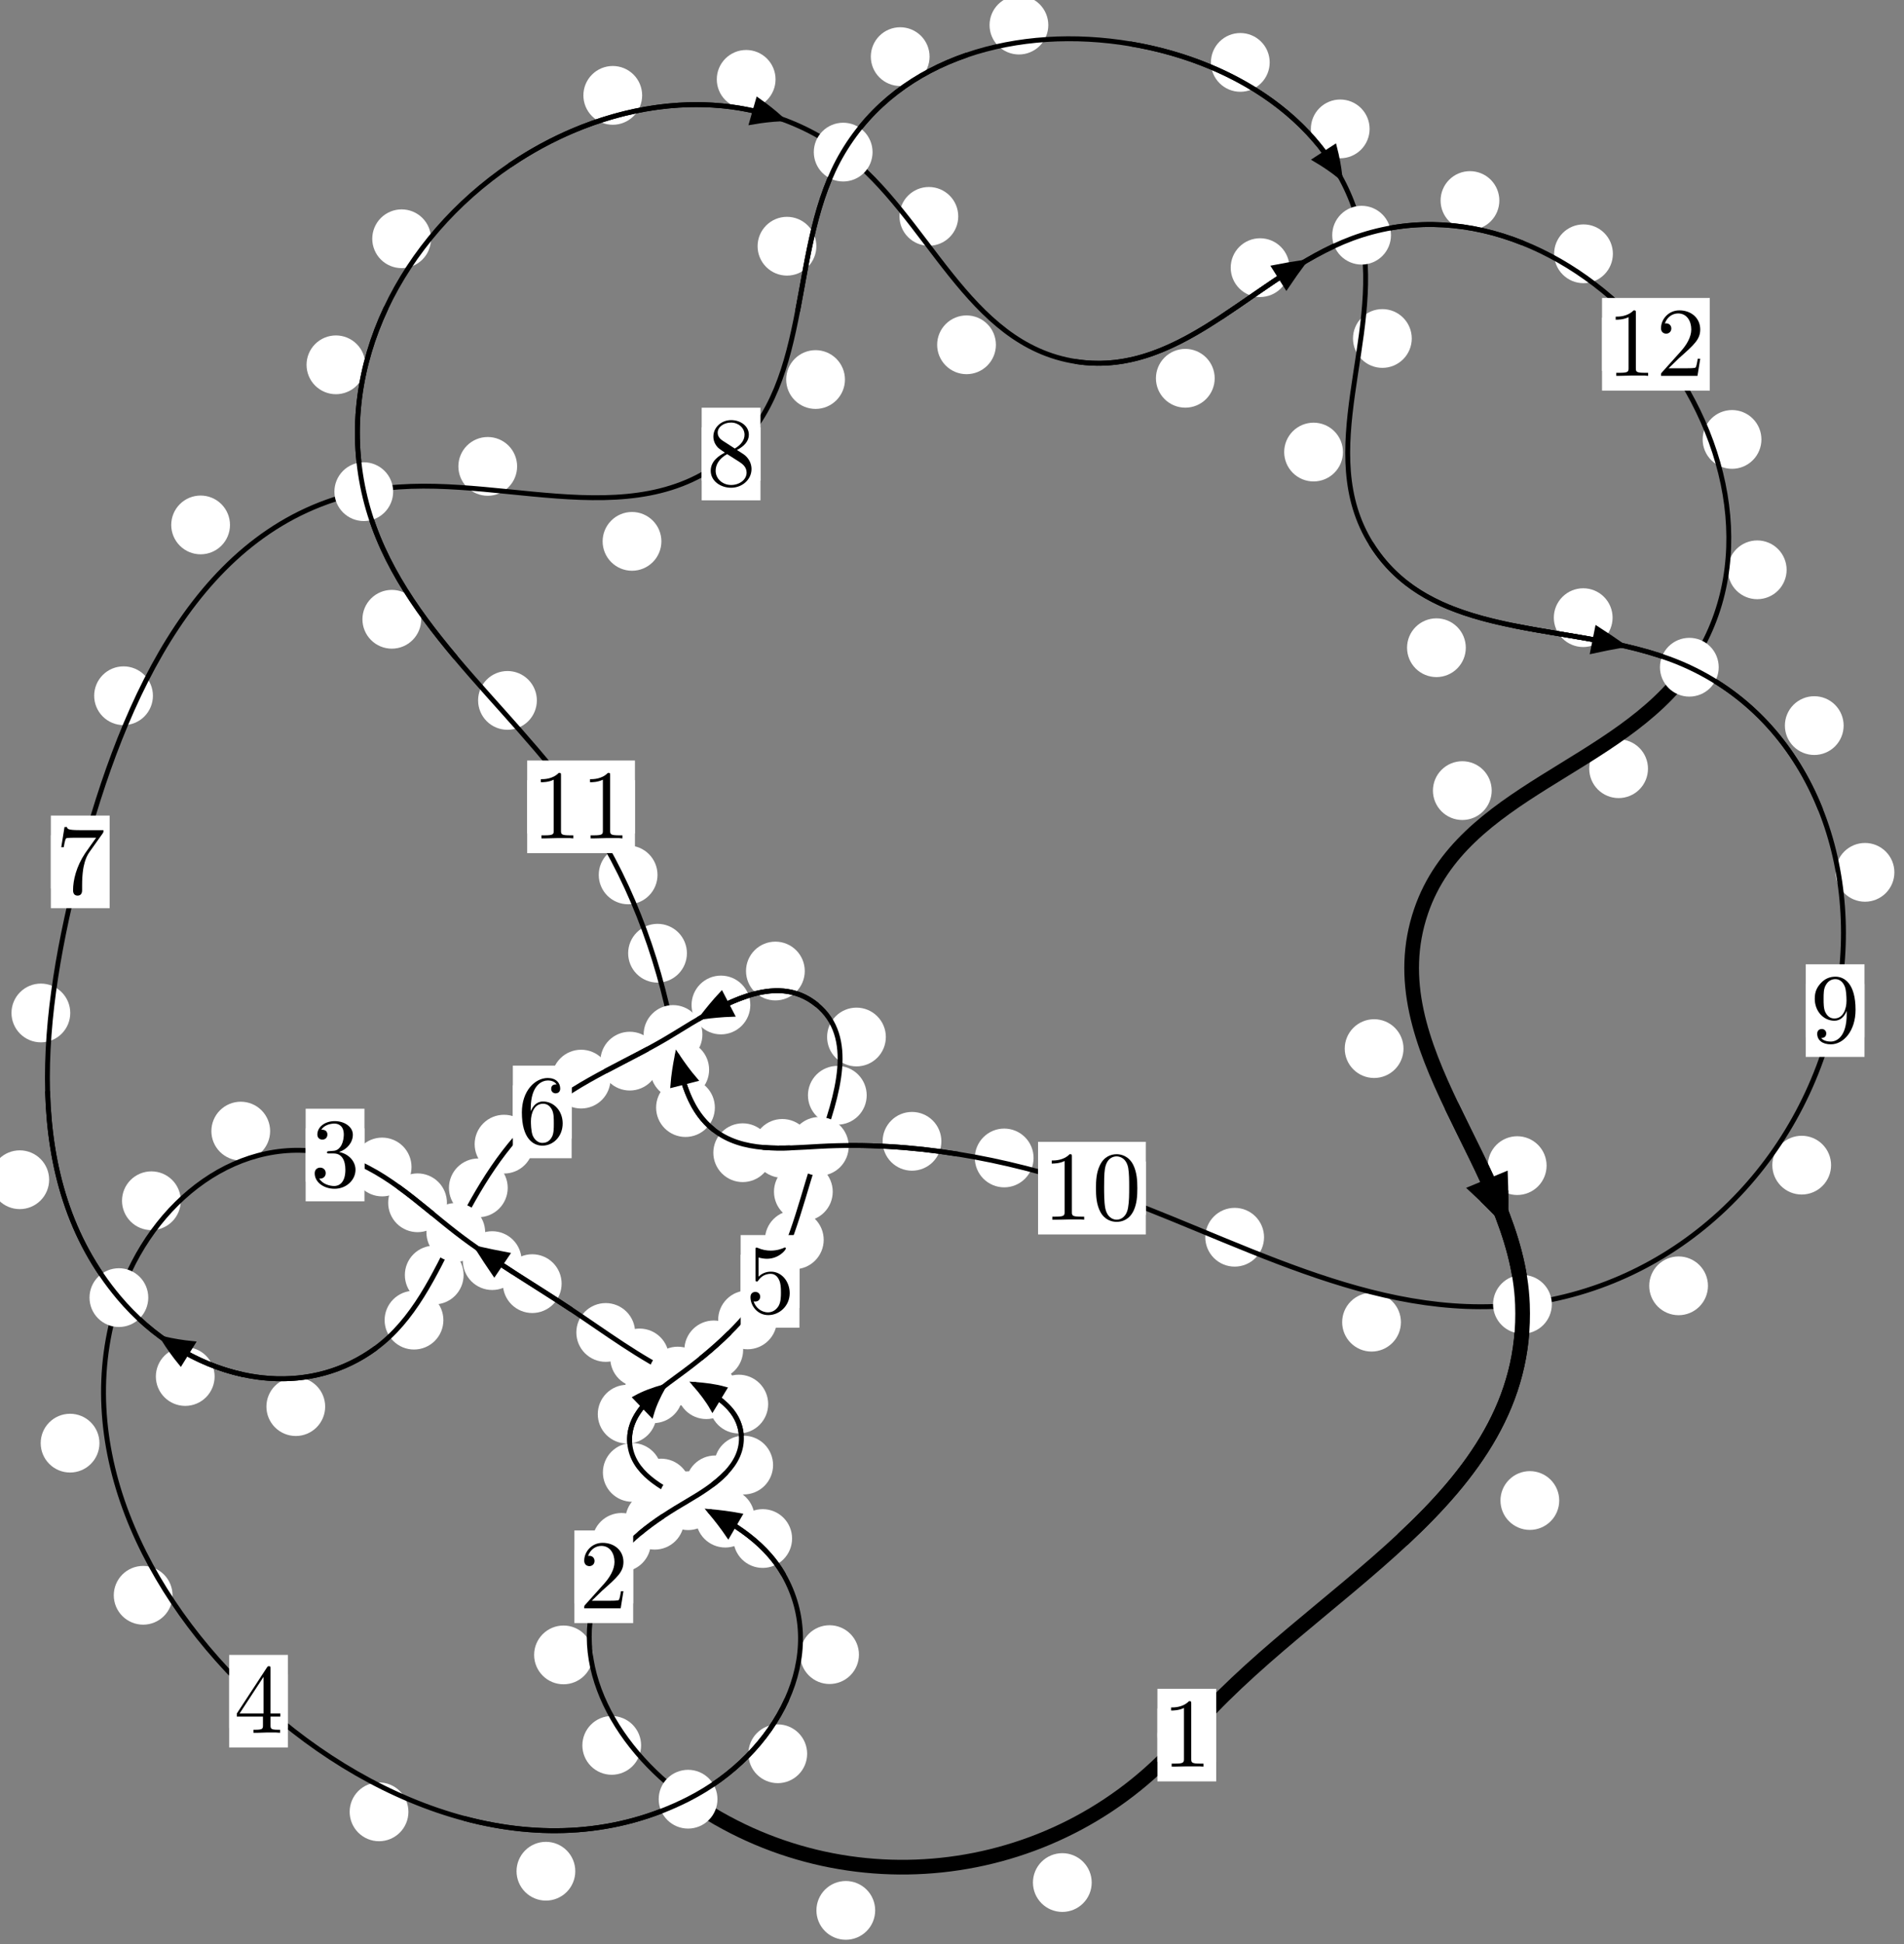 <?xml version="1.0"?>
<!-- Created by MetaPost 1.999 on 2021.07.05:2357 -->
<svg version="1.1" xmlns="http://www.w3.org/2000/svg" xmlns:xlink="http://www.w3.org/1999/xlink" width="193.699" height="197.733" viewBox="0 0 193.699 197.733">
<rect x="0" y="0" width="193.699" height="197.733" fill="#808080" stroke="none"/>
<!-- Original BoundingBox: -70.978683 -14.297073 122.720703 183.436172 -->
  <defs>
    <g transform="scale(0.01,0.01)" id="GLYPHcmr10_48">
      <path style="fill-rule: evenodd;" d="M460 -320C460 -400,455 -480,420 -554C374 -650,292 -666,250 -666C190 -666,117 -640,76 -547C44 -478,39 -400,39 -320C39 -245,43 -155,84 -79C127 2,200 22,249 22C303 22,379 1,423 -94C455 -163,460 -241,460 -320M249 -0C210 -0,151 -25,133 -121C122 -181,122 -273,122 -332C122 -396,122 -462,130 -516C149 -635,224 -644,249 -644C282 -644,348 -626,367 -527C377 -471,377 -395,377 -332C377 -257,377 -189,366 -125C351 -30,294 -0,249 -0"></path>
    </g>
    <g transform="scale(0.01,0.01)" id="GLYPHcmr10_49">
      <path style="fill-rule: evenodd;" d="M294 -640C294 -664,294 -666,271 -666C209 -602,121 -602,89 -602L89 -571C109 -571,168 -571,220 -597L220 -79C220 -43,217 -31,127 -31L95 -31L95 -0L257 -0L130 -3L217 -3L257 -3L297 -3L384 -3L419 -0L419 -31L387 -31C297 -31,294 -42,294 -79"></path>
    </g>
    <g transform="scale(0.01,0.01)" id="GLYPHcmr10_50">
      <path style="fill-rule: evenodd;" d="M127 -77L233 -180C389 -318,449 -372,449 -472C449 -586,359 -666,237 -666C124 -666,50 -574,50 -485C50 -429,100 -429,103 -429C120 -429,155 -441,155 -482C155 -508,137 -534,102 -534C94 -534,92 -534,89 -533C112 -598,166 -635,224 -635C315 -635,358 -554,358 -472C358 -392,308 -313,253 -251L61 -37C50 -26,50 -24,50 -0L421 -0L449 -174L424 -174C419 -144,412 -100,402 -85C395 -77,329 -77,307 -77"></path>
    </g>
    <g transform="scale(0.01,0.01)" id="GLYPHcmr10_51">
      <path style="fill-rule: evenodd;" d="M290 -352C372 -379,430 -449,430 -528C430 -610,342 -666,246 -666C145 -666,69 -606,69 -530C69 -497,91 -478,120 -478C151 -478,171 -500,171 -529C171 -579,124 -579,109 -579C140 -628,206 -641,242 -641C283 -641,338 -619,338 -529C338 -517,336 -459,310 -415C280 -367,246 -364,221 -363C213 -362,189 -360,182 -360C174 -359,167 -358,167 -348C167 -337,174 -337,191 -337L235 -337C317 -337,354 -269,354 -171C354 -35,285 -6,241 -6C198 -6,123 -23,88 -82C123 -77,154 -99,154 -137C154 -173,127 -193,98 -193C74 -193,42 -179,42 -135C42 -44,135 22,244 22C366 22,457 -69,457 -171C457 -253,394 -331,290 -352"></path>
    </g>
    <g transform="scale(0.01,0.01)" id="GLYPHcmr10_52">
      <path style="fill-rule: evenodd;" d="M294 -165L294 -78C294 -42,292 -31,218 -31L197 -31L197 -0L332 -0L238 -3L290 -3L332 -3L374 -3L427 -3L468 -0L468 -31L447 -31C373 -31,371 -42,371 -78L371 -165L471 -165L471 -196L371 -196L371 -651C371 -671,371 -677,355 -677C346 -677,343 -677,335 -665L28 -196L28 -165M300 -196L56 -196L300 -569"></path>
    </g>
    <g transform="scale(0.01,0.01)" id="GLYPHcmr10_53">
      <path style="fill-rule: evenodd;" d="M449 -201C449 -320,367 -420,259 -420C211 -420,168 -404,132 -369L132 -564C152 -558,185 -551,217 -551C340 -551,410 -642,410 -655C410 -661,407 -666,400 -666C399 -666,397 -666,392 -663C372 -654,323 -634,256 -634C216 -634,170 -641,123 -662C115 -665,113 -665,111 -665C101 -665,101 -657,101 -641L101 -345C101 -327,101 -319,115 -319C122 -319,124 -322,128 -328C139 -344,176 -398,257 -398C309 -398,334 -352,342 -334C358 -297,360 -258,360 -208C360 -173,360 -113,336 -71C312 -32,275 -6,229 -6C156 -6,99 -59,82 -118C85 -117,88 -116,99 -116C132 -116,149 -141,149 -165C149 -189,132 -214,99 -214C85 -214,50 -207,50 -161C50 -75,119 22,231 22C347 22,449 -74,449 -201"></path>
    </g>
    <g transform="scale(0.01,0.01)" id="GLYPHcmr10_54">
      <path style="fill-rule: evenodd;" d="M132 -328L132 -352C132 -605,256 -641,307 -641C331 -641,373 -635,395 -601C380 -601,340 -601,340 -556C340 -525,364 -510,386 -510C402 -510,432 -519,432 -558C432 -618,388 -666,305 -666C177 -666,42 -537,42 -316C42 -49,158 22,251 22C362 22,457 -72,457 -204C457 -331,368 -427,257 -427C189 -427,152 -376,132 -328M251 -6C188 -6,158 -66,152 -81C134 -128,134 -208,134 -226C134 -304,166 -404,256 -404C272 -404,318 -404,349 -342C367 -305,367 -254,367 -205C367 -157,367 -107,350 -71C320 -11,274 -6,251 -6"></path>
    </g>
    <g transform="scale(0.01,0.01)" id="GLYPHcmr10_55">
      <path style="fill-rule: evenodd;" d="M476 -609C485 -621,485 -623,485 -644L242 -644C120 -644,118 -657,114 -676L89 -676L56 -470L81 -470C84 -486,93 -549,106 -561C113 -567,191 -567,204 -567L411 -567C400 -551,321 -442,299 -409C209 -274,176 -135,176 -33C176 -23,176 22,222 22C268 22,268 -23,268 -33L268 -84C268 -139,271 -194,279 -248C283 -271,297 -357,341 -419"></path>
    </g>
    <g transform="scale(0.01,0.01)" id="GLYPHcmr10_56">
      <path style="fill-rule: evenodd;" d="M163 -457C117 -487,113 -521,113 -538C113 -599,178 -641,249 -641C322 -641,386 -589,386 -517C386 -460,347 -412,287 -377M309 -362C381 -399,430 -451,430 -517C430 -609,341 -666,250 -666C150 -666,69 -592,69 -499C69 -481,71 -436,113 -389C124 -377,161 -352,186 -335C128 -306,42 -250,42 -151C42 -45,144 22,249 22C362 22,457 -61,457 -168C457 -204,446 -249,408 -291C389 -312,373 -322,309 -362M209 -320L332 -242C360 -223,407 -193,407 -132C407 -58,332 -6,250 -6C164 -6,92 -68,92 -151C92 -209,124 -273,209 -320"></path>
    </g>
    <g transform="scale(0.01,0.01)" id="GLYPHcmr10_57">
      <path style="fill-rule: evenodd;" d="M367 -318L367 -286C367 -52,263 -6,205 -6C188 -6,134 -8,107 -42C151 -42,159 -71,159 -88C159 -119,135 -134,113 -134C97 -134,67 -125,67 -86C67 -19,121 22,206 22C335 22,457 -114,457 -329C457 -598,342 -666,253 -666C198 -666,149 -648,106 -603C65 -558,42 -516,42 -441C42 -316,130 -218,242 -218C303 -218,344 -260,367 -318M243 -241C227 -241,181 -241,150 -304C132 -341,132 -391,132 -440C132 -494,132 -541,153 -578C180 -628,218 -641,253 -641C299 -641,332 -607,349 -562C361 -530,365 -467,365 -421C365 -338,331 -241,243 -241"></path>
    </g>
  </defs>
  <path d="M111.062 191.477C111.062 190.685,110.747 189.925,110.186 189.364C109.626 188.804,108.866 188.489,108.073 188.489C107.28 188.489,106.52 188.804,105.96 189.364C105.399 189.925,105.084 190.685,105.084 191.477C105.084 192.27,105.399 193.03,105.96 193.591C106.52 194.151,107.28 194.466,108.073 194.466C108.866 194.466,109.626 194.151,110.186 193.591C110.747 193.03,111.062 192.27,111.062 191.477Z" style="fill: rgb(100%,100%,100%);stroke: none;"></path>
  <path d="M123.727 176.479C123.727 175.687,123.412 174.927,122.851 174.366C122.291 173.806,121.531 173.491,120.738 173.491C119.945 173.491,119.185 173.806,118.625 174.366C118.064 174.927,117.749 175.687,117.749 176.479C117.749 177.272,118.064 178.032,118.625 178.593C119.185 179.153,119.945 179.468,120.738 179.468C121.531 179.468,122.291 179.153,122.851 178.593C123.412 178.032,123.727 177.272,123.727 176.479Z" style="fill: rgb(100%,100%,100%);stroke: none;"></path>
  <path d="M65.222 177.527C65.222 176.734,64.907 175.974,64.347 175.413C63.786 174.853,63.026 174.538,62.234 174.538C61.441 174.538,60.681 174.853,60.12 175.413C59.56 175.974,59.245 176.734,59.245 177.527C59.245 178.319,59.56 179.079,60.12 179.64C60.681 180.2,61.441 180.515,62.234 180.515C63.026 180.515,63.786 180.2,64.347 179.64C64.907 179.079,65.222 178.319,65.222 177.527Z" style="fill: rgb(100%,100%,100%);stroke: none;"></path>
  <path d="M89.034 194.308C89.034 193.516,88.72 192.755,88.159 192.195C87.599 191.635,86.838 191.32,86.046 191.32C85.253 191.32,84.493 191.635,83.932 192.195C83.372 192.755,83.057 193.516,83.057 194.308C83.057 195.101,83.372 195.861,83.932 196.422C84.493 196.982,85.253 197.297,86.046 197.297C86.838 197.297,87.599 196.982,88.159 196.422C88.72 195.861,89.034 195.101,89.034 194.308Z" style="fill: rgb(100%,100%,100%);stroke: none;"></path>
  <path d="M66.217 156.877C66.217 156.085,65.903 155.324,65.342 154.764C64.782 154.204,64.021 153.889,63.229 153.889C62.436 153.889,61.676 154.204,61.115 154.764C60.555 155.324,60.24 156.085,60.24 156.877C60.24 157.67,60.555 158.43,61.115 158.991C61.676 159.551,62.436 159.866,63.229 159.866C64.021 159.866,64.782 159.551,65.342 158.991C65.903 158.43,66.217 157.67,66.217 156.877Z" style="fill: rgb(100%,100%,100%);stroke: none;"></path>
  <path d="M60.316 168.324C60.316 167.531,60.001 166.771,59.44 166.211C58.88 165.65,58.12 165.335,57.327 165.335C56.534 165.335,55.774 165.65,55.214 166.211C54.653 166.771,54.338 167.531,54.338 168.324C54.338 169.117,54.653 169.877,55.214 170.437C55.774 170.998,56.534 171.313,57.327 171.313C58.12 171.313,58.88 170.998,59.44 170.437C60.001 169.877,60.316 169.117,60.316 168.324Z" style="fill: rgb(100%,100%,100%);stroke: none;"></path>
  <path d="M75.742 151.029C75.742 150.237,75.427 149.477,74.866 148.916C74.306 148.356,73.546 148.041,72.753 148.041C71.96 148.041,71.2 148.356,70.64 148.916C70.079 149.477,69.764 150.237,69.764 151.029C69.764 151.822,70.079 152.582,70.64 153.143C71.2 153.703,71.96 154.018,72.753 154.018C73.546 154.018,74.306 153.703,74.866 153.143C75.427 152.582,75.742 151.822,75.742 151.029Z" style="fill: rgb(100%,100%,100%);stroke: none;"></path>
  <path d="M69.596 154.624C69.596 153.831,69.281 153.071,68.72 152.511C68.16 151.95,67.399 151.635,66.607 151.635C65.814 151.635,65.054 151.95,64.493 152.511C63.933 153.071,63.618 153.831,63.618 154.624C63.618 155.417,63.933 156.177,64.493 156.737C65.054 157.298,65.814 157.613,66.607 157.613C67.399 157.613,68.16 157.298,68.72 156.737C69.281 156.177,69.596 155.417,69.596 154.624Z" style="fill: rgb(100%,100%,100%);stroke: none;"></path>
  <path d="M78.148 142.812C78.148 142.02,77.833 141.259,77.273 140.699C76.712 140.138,75.952 139.823,75.16 139.823C74.367 139.823,73.607 140.138,73.046 140.699C72.486 141.259,72.171 142.02,72.171 142.812C72.171 143.605,72.486 144.365,73.046 144.926C73.607 145.486,74.367 145.801,75.16 145.801C75.952 145.801,76.712 145.486,77.273 144.926C77.833 144.365,78.148 143.605,78.148 142.812Z" style="fill: rgb(100%,100%,100%);stroke: none;"></path>
  <path d="M78.647 149.016C78.647 148.224,78.332 147.463,77.772 146.903C77.211 146.342,76.451 146.028,75.658 146.028C74.866 146.028,74.105 146.342,73.545 146.903C72.984 147.463,72.669 148.224,72.669 149.016C72.669 149.809,72.984 150.569,73.545 151.13C74.105 151.69,74.866 152.005,75.658 152.005C76.451 152.005,77.211 151.69,77.772 151.13C78.332 150.569,78.647 149.809,78.647 149.016Z" style="fill: rgb(100%,100%,100%);stroke: none;"></path>
  <path d="M68.058 138.121C68.058 137.328,67.743 136.568,67.183 136.008C66.622 135.447,65.862 135.132,65.07 135.132C64.277 135.132,63.517 135.447,62.956 136.008C62.396 136.568,62.081 137.328,62.081 138.121C62.081 138.914,62.396 139.674,62.956 140.234C63.517 140.795,64.277 141.11,65.07 141.11C65.862 141.11,66.622 140.795,67.183 140.234C67.743 139.674,68.058 138.914,68.058 138.121Z" style="fill: rgb(100%,100%,100%);stroke: none;"></path>
  <path d="M74.844 141.346C74.844 140.554,74.529 139.794,73.968 139.233C73.408 138.673,72.648 138.358,71.855 138.358C71.062 138.358,70.302 138.673,69.742 139.233C69.181 139.794,68.866 140.554,68.866 141.346C68.866 142.139,69.181 142.899,69.742 143.46C70.302 144.02,71.062 144.335,71.855 144.335C72.648 144.335,73.408 144.02,73.968 143.46C74.529 142.899,74.844 142.139,74.844 141.346Z" style="fill: rgb(100%,100%,100%);stroke: none;"></path>
  <path d="M57.135 130.561C57.135 129.769,56.821 129.008,56.26 128.448C55.7 127.888,54.939 127.573,54.147 127.573C53.354 127.573,52.594 127.888,52.033 128.448C51.473 129.008,51.158 129.769,51.158 130.561C51.158 131.354,51.473 132.114,52.033 132.675C52.594 133.235,53.354 133.55,54.147 133.55C54.939 133.55,55.7 133.235,56.26 132.675C56.821 132.114,57.135 131.354,57.135 130.561Z" style="fill: rgb(100%,100%,100%);stroke: none;"></path>
  <path d="M64.61 135.527C64.61 134.734,64.295 133.974,63.735 133.414C63.174 132.853,62.414 132.538,61.622 132.538C60.829 132.538,60.069 132.853,59.508 133.414C58.948 133.974,58.633 134.734,58.633 135.527C58.633 136.32,58.948 137.08,59.508 137.64C60.069 138.201,60.829 138.516,61.622 138.516C62.414 138.516,63.174 138.201,63.735 137.64C64.295 137.08,64.61 136.32,64.61 135.527Z" style="fill: rgb(100%,100%,100%);stroke: none;"></path>
  <path d="M45.468 122.337C45.468 121.545,45.154 120.785,44.593 120.224C44.033 119.664,43.272 119.349,42.48 119.349C41.687 119.349,40.927 119.664,40.366 120.224C39.806 120.785,39.491 121.545,39.491 122.337C39.491 123.13,39.806 123.89,40.366 124.451C40.927 125.011,41.687 125.326,42.48 125.326C43.272 125.326,44.033 125.011,44.593 124.451C45.154 123.89,45.468 123.13,45.468 122.337Z" style="fill: rgb(100%,100%,100%);stroke: none;"></path>
  <path d="M53.062 128.219C53.062 127.427,52.748 126.667,52.187 126.106C51.627 125.546,50.866 125.231,50.074 125.231C49.281 125.231,48.521 125.546,47.96 126.106C47.4 126.667,47.085 127.427,47.085 128.219C47.085 129.012,47.4 129.772,47.96 130.333C48.521 130.893,49.281 131.208,50.074 131.208C50.866 131.208,51.627 130.893,52.187 130.333C52.748 129.772,53.062 129.012,53.062 128.219Z" style="fill: rgb(100%,100%,100%);stroke: none;"></path>
  <path d="M27.481 115.047C27.481 114.254,27.166 113.494,26.606 112.933C26.045 112.373,25.285 112.058,24.492 112.058C23.7 112.058,22.939 112.373,22.379 112.933C21.818 113.494,21.504 114.254,21.504 115.047C21.504 115.839,21.818 116.6,22.379 117.16C22.939 117.72,23.7 118.035,24.492 118.035C25.285 118.035,26.045 117.72,26.606 117.16C27.166 116.6,27.481 115.839,27.481 115.047Z" style="fill: rgb(100%,100%,100%);stroke: none;"></path>
  <path d="M41.864 118.697C41.864 117.904,41.549 117.144,40.989 116.583C40.428 116.023,39.668 115.708,38.875 115.708C38.083 115.708,37.323 116.023,36.762 116.583C36.202 117.144,35.887 117.904,35.887 118.697C35.887 119.489,36.202 120.25,36.762 120.81C37.323 121.371,38.083 121.686,38.875 121.686C39.668 121.686,40.428 121.371,40.989 120.81C41.549 120.25,41.864 119.489,41.864 118.697Z" style="fill: rgb(100%,100%,100%);stroke: none;"></path>
  <path d="M10.117 146.785C10.117 145.993,9.802 145.232,9.241 144.672C8.681 144.111,7.92 143.797,7.128 143.797C6.335 143.797,5.575 144.111,5.014 144.672C4.454 145.232,4.139 145.993,4.139 146.785C4.139 147.578,4.454 148.338,5.014 148.899C5.575 149.459,6.335 149.774,7.128 149.774C7.92 149.774,8.681 149.459,9.241 148.899C9.802 148.338,10.117 147.578,10.117 146.785Z" style="fill: rgb(100%,100%,100%);stroke: none;"></path>
  <path d="M18.39 122.13C18.39 121.338,18.075 120.578,17.515 120.017C16.954 119.457,16.194 119.142,15.402 119.142C14.609 119.142,13.849 119.457,13.288 120.017C12.728 120.578,12.413 121.338,12.413 122.13C12.413 122.923,12.728 123.683,13.288 124.244C13.849 124.804,14.609 125.119,15.402 125.119C16.194 125.119,16.954 124.804,17.515 124.244C18.075 123.683,18.39 122.923,18.39 122.13Z" style="fill: rgb(100%,100%,100%);stroke: none;"></path>
  <path d="M41.549 184.286C41.549 183.493,41.234 182.733,40.674 182.172C40.113 181.612,39.353 181.297,38.561 181.297C37.768 181.297,37.008 181.612,36.447 182.172C35.887 182.733,35.572 183.493,35.572 184.286C35.572 185.078,35.887 185.839,36.447 186.399C37.008 186.96,37.768 187.275,38.561 187.275C39.353 187.275,40.113 186.96,40.674 186.399C41.234 185.839,41.549 185.078,41.549 184.286Z" style="fill: rgb(100%,100%,100%);stroke: none;"></path>
  <path d="M17.552 162.26C17.552 161.468,17.237 160.708,16.677 160.147C16.116 159.587,15.356 159.272,14.564 159.272C13.771 159.272,13.011 159.587,12.45 160.147C11.89 160.708,11.575 161.468,11.575 162.26C11.575 163.053,11.89 163.813,12.45 164.374C13.011 164.934,13.771 165.249,14.564 165.249C15.356 165.249,16.116 164.934,16.677 164.374C17.237 163.813,17.552 163.053,17.552 162.26Z" style="fill: rgb(100%,100%,100%);stroke: none;"></path>
  <path d="M82.113 178.379C82.113 177.586,81.798 176.826,81.237 176.266C80.677 175.705,79.916 175.39,79.124 175.39C78.331 175.39,77.571 175.705,77.01 176.266C76.45 176.826,76.135 177.586,76.135 178.379C76.135 179.172,76.45 179.932,77.01 180.492C77.571 181.053,78.331 181.368,79.124 181.368C79.916 181.368,80.677 181.053,81.237 180.492C81.798 179.932,82.113 179.172,82.113 178.379Z" style="fill: rgb(100%,100%,100%);stroke: none;"></path>
  <path d="M58.526 190.325C58.526 189.532,58.211 188.772,57.651 188.212C57.09 187.651,56.33 187.336,55.537 187.336C54.745 187.336,53.985 187.651,53.424 188.212C52.864 188.772,52.549 189.532,52.549 190.325C52.549 191.118,52.864 191.878,53.424 192.438C53.985 192.999,54.745 193.314,55.537 193.314C56.33 193.314,57.09 192.999,57.651 192.438C58.211 191.878,58.526 191.118,58.526 190.325Z" style="fill: rgb(100%,100%,100%);stroke: none;"></path>
  <path d="M80.581 156.487C80.581 155.695,80.266 154.934,79.705 154.374C79.145 153.813,78.385 153.499,77.592 153.499C76.799 153.499,76.039 153.813,75.479 154.374C74.918 154.934,74.603 155.695,74.603 156.487C74.603 157.28,74.918 158.04,75.479 158.601C76.039 159.161,76.799 159.476,77.592 159.476C78.385 159.476,79.145 159.161,79.705 158.601C80.266 158.04,80.581 157.28,80.581 156.487Z" style="fill: rgb(100%,100%,100%);stroke: none;"></path>
  <path d="M87.382 168.295C87.382 167.502,87.067 166.742,86.506 166.182C85.946 165.621,85.186 165.306,84.393 165.306C83.6 165.306,82.84 165.621,82.28 166.182C81.719 166.742,81.404 167.502,81.404 168.295C81.404 169.088,81.719 169.848,82.28 170.408C82.84 170.969,83.6 171.284,84.393 171.284C85.186 171.284,85.946 170.969,86.506 170.408C87.067 169.848,87.382 169.088,87.382 168.295Z" style="fill: rgb(100%,100%,100%);stroke: none;"></path>
  <path d="M70.246 151.354C70.246 150.561,69.931 149.801,69.371 149.241C68.81 148.68,68.05 148.365,67.257 148.365C66.465 148.365,65.704 148.68,65.144 149.241C64.584 149.801,64.269 150.561,64.269 151.354C64.269 152.147,64.584 152.907,65.144 153.467C65.704 154.028,66.465 154.343,67.257 154.343C68.05 154.343,68.81 154.028,69.371 153.467C69.931 152.907,70.246 152.147,70.246 151.354Z" style="fill: rgb(100%,100%,100%);stroke: none;"></path>
  <path d="M76.771 154.412C76.771 153.62,76.456 152.859,75.896 152.299C75.335 151.738,74.575 151.424,73.783 151.424C72.99 151.424,72.23 151.738,71.669 152.299C71.109 152.859,70.794 153.62,70.794 154.412C70.794 155.205,71.109 155.965,71.669 156.526C72.23 157.086,72.99 157.401,73.783 157.401C74.575 157.401,75.335 157.086,75.896 156.526C76.456 155.965,76.771 155.205,76.771 154.412Z" style="fill: rgb(100%,100%,100%);stroke: none;"></path>
  <path d="M66.792 143.837C66.792 143.045,66.477 142.284,65.916 141.724C65.356 141.163,64.595 140.849,63.803 140.849C63.01 140.849,62.25 141.163,61.689 141.724C61.129 142.284,60.814 143.045,60.814 143.837C60.814 144.63,61.129 145.39,61.689 145.951C62.25 146.511,63.01 146.826,63.803 146.826C64.595 146.826,65.356 146.511,65.916 145.951C66.477 145.39,66.792 144.63,66.792 143.837Z" style="fill: rgb(100%,100%,100%);stroke: none;"></path>
  <path d="M67.312 149.762C67.312 148.969,66.997 148.209,66.437 147.649C65.876 147.088,65.116 146.773,64.323 146.773C63.531 146.773,62.771 147.088,62.21 147.649C61.65 148.209,61.335 148.969,61.335 149.762C61.335 150.555,61.65 151.315,62.21 151.875C62.771 152.436,63.531 152.751,64.323 152.751C65.116 152.751,65.876 152.436,66.437 151.875C66.997 151.315,67.312 150.555,67.312 149.762Z" style="fill: rgb(100%,100%,100%);stroke: none;"></path>
  <path d="M75.602 137.3C75.602 136.508,75.287 135.748,74.726 135.187C74.166 134.627,73.406 134.312,72.613 134.312C71.82 134.312,71.06 134.627,70.5 135.187C69.939 135.748,69.624 136.508,69.624 137.3C69.624 138.093,69.939 138.853,70.5 139.414C71.06 139.974,71.82 140.289,72.613 140.289C73.406 140.289,74.166 139.974,74.726 139.414C75.287 138.853,75.602 138.093,75.602 137.3Z" style="fill: rgb(100%,100%,100%);stroke: none;"></path>
  <path d="M69.461 141.761C69.461 140.969,69.146 140.209,68.585 139.648C68.025 139.088,67.265 138.773,66.472 138.773C65.679 138.773,64.919 139.088,64.359 139.648C63.798 140.209,63.483 140.969,63.483 141.761C63.483 142.554,63.798 143.314,64.359 143.875C64.919 144.435,65.679 144.75,66.472 144.75C67.265 144.75,68.025 144.435,68.585 143.875C69.146 143.314,69.461 142.554,69.461 141.761Z" style="fill: rgb(100%,100%,100%);stroke: none;"></path>
  <path d="M83.797 126.104C83.797 125.311,83.482 124.551,82.922 123.991C82.361 123.43,81.601 123.115,80.808 123.115C80.016 123.115,79.255 123.43,78.695 123.991C78.134 124.551,77.82 125.311,77.82 126.104C77.82 126.897,78.134 127.657,78.695 128.217C79.255 128.778,80.016 129.093,80.808 129.093C81.601 129.093,82.361 128.778,82.922 128.217C83.482 127.657,83.797 126.897,83.797 126.104Z" style="fill: rgb(100%,100%,100%);stroke: none;"></path>
  <path d="M79.039 134.249C79.039 133.457,78.724 132.696,78.163 132.136C77.603 131.576,76.843 131.261,76.05 131.261C75.257 131.261,74.497 131.576,73.937 132.136C73.376 132.696,73.061 133.457,73.061 134.249C73.061 135.042,73.376 135.802,73.937 136.363C74.497 136.923,75.257 137.238,76.05 137.238C76.843 137.238,77.603 136.923,78.163 136.363C78.724 135.802,79.039 135.042,79.039 134.249Z" style="fill: rgb(100%,100%,100%);stroke: none;"></path>
  <path d="M88.172 111.404C88.172 110.612,87.857 109.852,87.297 109.291C86.736 108.731,85.976 108.416,85.184 108.416C84.391 108.416,83.631 108.731,83.07 109.291C82.51 109.852,82.195 110.612,82.195 111.404C82.195 112.197,82.51 112.957,83.07 113.518C83.631 114.078,84.391 114.393,85.184 114.393C85.976 114.393,86.736 114.078,87.297 113.518C87.857 112.957,88.172 112.197,88.172 111.404Z" style="fill: rgb(100%,100%,100%);stroke: none;"></path>
  <path d="M84.716 121.21C84.716 120.418,84.401 119.658,83.841 119.097C83.28 118.537,82.52 118.222,81.727 118.222C80.935 118.222,80.174 118.537,79.614 119.097C79.054 119.658,78.739 120.418,78.739 121.21C78.739 122.003,79.054 122.763,79.614 123.324C80.174 123.884,80.935 124.199,81.727 124.199C82.52 124.199,83.28 123.884,83.841 123.324C84.401 122.763,84.716 122.003,84.716 121.21Z" style="fill: rgb(100%,100%,100%);stroke: none;"></path>
  <path d="M81.871 98.765C81.871 97.972,81.556 97.212,80.996 96.652C80.435 96.091,79.675 95.776,78.883 95.776C78.09 95.776,77.33 96.091,76.769 96.652C76.209 97.212,75.894 97.972,75.894 98.765C75.894 99.558,76.209 100.318,76.769 100.878C77.33 101.439,78.09 101.754,78.883 101.754C79.675 101.754,80.435 101.439,80.996 100.878C81.556 100.318,81.871 99.558,81.871 98.765Z" style="fill: rgb(100%,100%,100%);stroke: none;"></path>
  <path d="M90.12 105.477C90.12 104.684,89.805 103.924,89.245 103.364C88.684 102.803,87.924 102.488,87.132 102.488C86.339 102.488,85.579 102.803,85.018 103.364C84.458 103.924,84.143 104.684,84.143 105.477C84.143 106.27,84.458 107.03,85.018 107.59C85.579 108.151,86.339 108.466,87.132 108.466C87.924 108.466,88.684 108.151,89.245 107.59C89.805 107.03,90.12 106.27,90.12 105.477Z" style="fill: rgb(100%,100%,100%);stroke: none;"></path>
  <path d="M67.057 107.93C67.057 107.137,66.743 106.377,66.182 105.817C65.622 105.256,64.861 104.941,64.069 104.941C63.276 104.941,62.516 105.256,61.955 105.817C61.395 106.377,61.08 107.137,61.08 107.93C61.08 108.723,61.395 109.483,61.955 110.043C62.516 110.604,63.276 110.919,64.069 110.919C64.861 110.919,65.622 110.604,66.182 110.043C66.743 109.483,67.057 108.723,67.057 107.93Z" style="fill: rgb(100%,100%,100%);stroke: none;"></path>
  <path d="M76.332 102.22C76.332 101.427,76.017 100.667,75.456 100.107C74.896 99.546,74.136 99.231,73.343 99.231C72.55 99.231,71.79 99.546,71.23 100.107C70.669 100.667,70.354 101.427,70.354 102.22C70.354 103.013,70.669 103.773,71.23 104.333C71.79 104.894,72.55 105.209,73.343 105.209C74.136 105.209,74.896 104.894,75.456 104.333C76.017 103.773,76.332 103.013,76.332 102.22Z" style="fill: rgb(100%,100%,100%);stroke: none;"></path>
  <path d="M54.265 116.374C54.265 115.582,53.95 114.821,53.389 114.261C52.829 113.7,52.069 113.386,51.276 113.386C50.483 113.386,49.723 113.7,49.163 114.261C48.602 114.821,48.287 115.582,48.287 116.374C48.287 117.167,48.602 117.927,49.163 118.488C49.723 119.048,50.483 119.363,51.276 119.363C52.069 119.363,52.829 119.048,53.389 118.488C53.95 117.927,54.265 117.167,54.265 116.374Z" style="fill: rgb(100%,100%,100%);stroke: none;"></path>
  <path d="M62.109 109.758C62.109 108.966,61.794 108.206,61.233 107.645C60.673 107.085,59.913 106.77,59.12 106.77C58.327 106.77,57.567 107.085,57.007 107.645C56.446 108.206,56.131 108.966,56.131 109.758C56.131 110.551,56.446 111.311,57.007 111.872C57.567 112.432,58.327 112.747,59.12 112.747C59.913 112.747,60.673 112.432,61.233 111.872C61.794 111.311,62.109 110.551,62.109 109.758Z" style="fill: rgb(100%,100%,100%);stroke: none;"></path>
  <path d="M47.164 129.685C47.164 128.892,46.849 128.132,46.289 127.571C45.728 127.011,44.968 126.696,44.176 126.696C43.383 126.696,42.623 127.011,42.062 127.571C41.502 128.132,41.187 128.892,41.187 129.685C41.187 130.477,41.502 131.238,42.062 131.798C42.623 132.359,43.383 132.673,44.176 132.673C44.968 132.673,45.728 132.359,46.289 131.798C46.849 131.238,47.164 130.477,47.164 129.685Z" style="fill: rgb(100%,100%,100%);stroke: none;"></path>
  <path d="M51.651 120.819C51.651 120.027,51.336 119.267,50.776 118.706C50.215 118.146,49.455 117.831,48.663 117.831C47.87 117.831,47.11 118.146,46.549 118.706C45.989 119.267,45.674 120.027,45.674 120.819C45.674 121.612,45.989 122.372,46.549 122.933C47.11 123.493,47.87 123.808,48.663 123.808C49.455 123.808,50.215 123.493,50.776 122.933C51.336 122.372,51.651 121.612,51.651 120.819Z" style="fill: rgb(100%,100%,100%);stroke: none;"></path>
  <path d="M33.08 143.069C33.08 142.277,32.765 141.516,32.205 140.956C31.645 140.395,30.884 140.081,30.092 140.081C29.299 140.081,28.539 140.395,27.978 140.956C27.418 141.516,27.103 142.277,27.103 143.069C27.103 143.862,27.418 144.622,27.978 145.183C28.539 145.743,29.299 146.058,30.092 146.058C30.884 146.058,31.645 145.743,32.205 145.183C32.765 144.622,33.08 143.862,33.08 143.069Z" style="fill: rgb(100%,100%,100%);stroke: none;"></path>
  <path d="M45.107 134.275C45.107 133.482,44.792 132.722,44.231 132.161C43.671 131.601,42.911 131.286,42.118 131.286C41.325 131.286,40.565 131.601,40.005 132.161C39.444 132.722,39.129 133.482,39.129 134.275C39.129 135.067,39.444 135.827,40.005 136.388C40.565 136.948,41.325 137.263,42.118 137.263C42.911 137.263,43.671 136.948,44.231 136.388C44.792 135.827,45.107 135.067,45.107 134.275Z" style="fill: rgb(100%,100%,100%);stroke: none;"></path>
  <path d="M4.999 119.993C4.999 119.2,4.684 118.44,4.123 117.879C3.563 117.319,2.803 117.004,2.01 117.004C1.217 117.004,0.457 117.319,-0.103 117.879C-0.664 118.44,-0.979 119.2,-0.979 119.993C-0.979 120.785,-0.664 121.546,-0.103 122.106C0.457 122.667,1.217 122.982,2.01 122.982C2.803 122.982,3.563 122.667,4.123 122.106C4.684 121.546,4.999 120.785,4.999 119.993Z" style="fill: rgb(100%,100%,100%);stroke: none;"></path>
  <path d="M21.833 140.008C21.833 139.215,21.518 138.455,20.958 137.894C20.397 137.334,19.637 137.019,18.844 137.019C18.052 137.019,17.292 137.334,16.731 137.894C16.171 138.455,15.856 139.215,15.856 140.008C15.856 140.8,16.171 141.56,16.731 142.121C17.292 142.681,18.052 142.996,18.844 142.996C19.637 142.996,20.397 142.681,20.958 142.121C21.518 141.56,21.833 140.8,21.833 140.008Z" style="fill: rgb(100%,100%,100%);stroke: none;"></path>
  <path d="M15.558 70.765C15.558 69.973,15.243 69.212,14.683 68.652C14.122 68.091,13.362 67.777,12.569 67.777C11.777 67.777,11.017 68.091,10.456 68.652C9.896 69.212,9.581 69.973,9.581 70.765C9.581 71.558,9.896 72.318,10.456 72.879C11.017 73.439,11.777 73.754,12.569 73.754C13.362 73.754,14.122 73.439,14.683 72.879C15.243 72.318,15.558 71.558,15.558 70.765Z" style="fill: rgb(100%,100%,100%);stroke: none;"></path>
  <path d="M7.147 103.03C7.147 102.238,6.832 101.477,6.271 100.917C5.711 100.356,4.951 100.042,4.158 100.042C3.365 100.042,2.605 100.356,2.045 100.917C1.484 101.477,1.169 102.238,1.169 103.03C1.169 103.823,1.484 104.583,2.045 105.144C2.605 105.704,3.365 106.019,4.158 106.019C4.951 106.019,5.711 105.704,6.271 105.144C6.832 104.583,7.147 103.823,7.147 103.03Z" style="fill: rgb(100%,100%,100%);stroke: none;"></path>
  <path d="M52.608 47.437C52.608 46.645,52.293 45.884,51.733 45.324C51.172 44.763,50.412 44.449,49.619 44.449C48.827 44.449,48.067 44.763,47.506 45.324C46.946 45.884,46.631 46.645,46.631 47.437C46.631 48.23,46.946 48.99,47.506 49.551C48.067 50.111,48.827 50.426,49.619 50.426C50.412 50.426,51.172 50.111,51.733 49.551C52.293 48.99,52.608 48.23,52.608 47.437Z" style="fill: rgb(100%,100%,100%);stroke: none;"></path>
  <path d="M23.398 53.392C23.398 52.599,23.083 51.839,22.522 51.278C21.962 50.718,21.202 50.403,20.409 50.403C19.616 50.403,18.856 50.718,18.296 51.278C17.735 51.839,17.42 52.599,17.42 53.392C17.42 54.184,17.735 54.944,18.296 55.505C18.856 56.065,19.616 56.38,20.409 56.38C21.202 56.38,21.962 56.065,22.522 55.505C23.083 54.944,23.398 54.184,23.398 53.392Z" style="fill: rgb(100%,100%,100%);stroke: none;"></path>
  <path d="M85.959 38.604C85.959 37.811,85.644 37.051,85.083 36.491C84.523 35.93,83.763 35.615,82.97 35.615C82.177 35.615,81.417 35.93,80.857 36.491C80.296 37.051,79.981 37.811,79.981 38.604C79.981 39.397,80.296 40.157,80.857 40.717C81.417 41.278,82.177 41.593,82.97 41.593C83.763 41.593,84.523 41.278,85.083 40.717C85.644 40.157,85.959 39.397,85.959 38.604Z" style="fill: rgb(100%,100%,100%);stroke: none;"></path>
  <path d="M67.285 55.063C67.285 54.27,66.97 53.51,66.409 52.95C65.849 52.389,65.089 52.074,64.296 52.074C63.503 52.074,62.743 52.389,62.183 52.95C61.622 53.51,61.307 54.27,61.307 55.063C61.307 55.856,61.622 56.616,62.183 57.176C62.743 57.737,63.503 58.052,64.296 58.052C65.089 58.052,65.849 57.737,66.409 57.176C66.97 56.616,67.285 55.856,67.285 55.063Z" style="fill: rgb(100%,100%,100%);stroke: none;"></path>
  <path d="M94.568 5.76C94.568 4.968,94.253 4.207,93.693 3.647C93.132 3.086,92.372 2.771,91.58 2.771C90.787 2.771,90.027 3.086,89.466 3.647C88.906 4.207,88.591 4.968,88.591 5.76C88.591 6.553,88.906 7.313,89.466 7.874C90.027 8.434,90.787 8.749,91.58 8.749C92.372 8.749,93.132 8.434,93.693 7.874C94.253 7.313,94.568 6.553,94.568 5.76Z" style="fill: rgb(100%,100%,100%);stroke: none;"></path>
  <path d="M83.05 25.043C83.05 24.25,82.735 23.49,82.174 22.93C81.614 22.369,80.854 22.054,80.061 22.054C79.268 22.054,78.508 22.369,77.948 22.93C77.387 23.49,77.072 24.25,77.072 25.043C77.072 25.836,77.387 26.596,77.948 27.156C78.508 27.717,79.268 28.032,80.061 28.032C80.854 28.032,81.614 27.717,82.174 27.156C82.735 26.596,83.05 25.836,83.05 25.043Z" style="fill: rgb(100%,100%,100%);stroke: none;"></path>
  <path d="M129.169 6.347C129.169 5.555,128.854 4.795,128.293 4.234C127.733 3.674,126.973 3.359,126.18 3.359C125.387 3.359,124.627 3.674,124.067 4.234C123.506 4.795,123.191 5.555,123.191 6.347C123.191 7.14,123.506 7.9,124.067 8.461C124.627 9.021,125.387 9.336,126.18 9.336C126.973 9.336,127.733 9.021,128.293 8.461C128.854 7.9,129.169 7.14,129.169 6.347Z" style="fill: rgb(100%,100%,100%);stroke: none;"></path>
  <path d="M106.647 2.553C106.647 1.76,106.332 1,105.772 0.439C105.212 -0.121,104.451 -0.436,103.659 -0.436C102.866 -0.436,102.106 -0.121,101.545 0.439C100.985 1,100.67 1.76,100.67 2.553C100.67 3.345,100.985 4.105,101.545 4.666C102.106 5.226,102.866 5.541,103.659 5.541C104.451 5.541,105.212 5.226,105.772 4.666C106.332 4.105,106.647 3.345,106.647 2.553Z" style="fill: rgb(100%,100%,100%);stroke: none;"></path>
  <path d="M143.622 34.428C143.622 33.635,143.307 32.875,142.746 32.314C142.186 31.754,141.426 31.439,140.633 31.439C139.84 31.439,139.08 31.754,138.52 32.314C137.959 32.875,137.644 33.635,137.644 34.428C137.644 35.22,137.959 35.98,138.52 36.541C139.08 37.101,139.84 37.416,140.633 37.416C141.426 37.416,142.186 37.101,142.746 36.541C143.307 35.98,143.622 35.22,143.622 34.428Z" style="fill: rgb(100%,100%,100%);stroke: none;"></path>
  <path d="M139.334 13.11C139.334 12.318,139.019 11.558,138.459 10.997C137.898 10.437,137.138 10.122,136.345 10.122C135.553 10.122,134.792 10.437,134.232 10.997C133.671 11.558,133.357 12.318,133.357 13.11C133.357 13.903,133.671 14.663,134.232 15.224C134.792 15.784,135.553 16.099,136.345 16.099C137.138 16.099,137.898 15.784,138.459 15.224C139.019 14.663,139.334 13.903,139.334 13.11Z" style="fill: rgb(100%,100%,100%);stroke: none;"></path>
  <path d="M149.12 65.881C149.12 65.088,148.805 64.328,148.245 63.767C147.684 63.207,146.924 62.892,146.132 62.892C145.339 62.892,144.579 63.207,144.018 63.767C143.458 64.328,143.143 65.088,143.143 65.881C143.143 66.673,143.458 67.433,144.018 67.994C144.579 68.554,145.339 68.869,146.132 68.869C146.924 68.869,147.684 68.554,148.245 67.994C148.805 67.433,149.12 66.673,149.12 65.881Z" style="fill: rgb(100%,100%,100%);stroke: none;"></path>
  <path d="M136.622 45.98C136.622 45.187,136.307 44.427,135.746 43.866C135.186 43.306,134.426 42.991,133.633 42.991C132.84 42.991,132.08 43.306,131.52 43.866C130.959 44.427,130.644 45.187,130.644 45.98C130.644 46.772,130.959 47.533,131.52 48.093C132.08 48.654,132.84 48.969,133.633 48.969C134.426 48.969,135.186 48.654,135.746 48.093C136.307 47.533,136.622 46.772,136.622 45.98Z" style="fill: rgb(100%,100%,100%);stroke: none;"></path>
  <path d="M187.558 73.801C187.558 73.009,187.243 72.248,186.683 71.688C186.122 71.127,185.362 70.813,184.569 70.813C183.777 70.813,183.017 71.127,182.456 71.688C181.896 72.248,181.581 73.009,181.581 73.801C181.581 74.594,181.896 75.354,182.456 75.915C183.017 76.475,183.777 76.79,184.569 76.79C185.362 76.79,186.122 76.475,186.683 75.915C187.243 75.354,187.558 74.594,187.558 73.801Z" style="fill: rgb(100%,100%,100%);stroke: none;"></path>
  <path d="M164.053 62.822C164.053 62.03,163.738 61.27,163.177 60.709C162.617 60.149,161.857 59.834,161.064 59.834C160.271 59.834,159.511 60.149,158.951 60.709C158.39 61.27,158.075 62.03,158.075 62.822C158.075 63.615,158.39 64.375,158.951 64.936C159.511 65.496,160.271 65.811,161.064 65.811C161.857 65.811,162.617 65.496,163.177 64.936C163.738 64.375,164.053 63.615,164.053 62.822Z" style="fill: rgb(100%,100%,100%);stroke: none;"></path>
  <path d="M186.281 118.509C186.281 117.717,185.966 116.957,185.405 116.396C184.845 115.836,184.085 115.521,183.292 115.521C182.499 115.521,181.739 115.836,181.179 116.396C180.618 116.957,180.303 117.717,180.303 118.509C180.303 119.302,180.618 120.062,181.179 120.623C181.739 121.183,182.499 121.498,183.292 121.498C184.085 121.498,184.845 121.183,185.405 120.623C185.966 120.062,186.281 119.302,186.281 118.509Z" style="fill: rgb(100%,100%,100%);stroke: none;"></path>
  <path d="M192.721 88.727C192.721 87.935,192.406 87.175,191.845 86.614C191.285 86.054,190.525 85.739,189.732 85.739C188.939 85.739,188.179 86.054,187.619 86.614C187.058 87.175,186.743 87.935,186.743 88.727C186.743 89.52,187.058 90.28,187.619 90.841C188.179 91.401,188.939 91.716,189.732 91.716C190.525 91.716,191.285 91.401,191.845 90.841C192.406 90.28,192.721 89.52,192.721 88.727Z" style="fill: rgb(100%,100%,100%);stroke: none;"></path>
  <path d="M142.52 134.482C142.52 133.689,142.205 132.929,141.645 132.369C141.084 131.808,140.324 131.493,139.531 131.493C138.739 131.493,137.978 131.808,137.418 132.369C136.857 132.929,136.542 133.689,136.542 134.482C136.542 135.275,136.857 136.035,137.418 136.595C137.978 137.156,138.739 137.471,139.531 137.471C140.324 137.471,141.084 137.156,141.645 136.595C142.205 136.035,142.52 135.275,142.52 134.482Z" style="fill: rgb(100%,100%,100%);stroke: none;"></path>
  <path d="M173.756 130.783C173.756 129.991,173.441 129.23,172.881 128.67C172.32 128.11,171.56 127.795,170.767 127.795C169.975 127.795,169.215 128.11,168.654 128.67C168.094 129.23,167.779 129.991,167.779 130.783C167.779 131.576,168.094 132.336,168.654 132.897C169.215 133.457,169.975 133.772,170.767 133.772C171.56 133.772,172.32 133.457,172.881 132.897C173.441 132.336,173.756 131.576,173.756 130.783Z" style="fill: rgb(100%,100%,100%);stroke: none;"></path>
  <path d="M105.149 117.778C105.149 116.985,104.834 116.225,104.274 115.665C103.713 115.104,102.953 114.789,102.161 114.789C101.368 114.789,100.608 115.104,100.047 115.665C99.487 116.225,99.172 116.985,99.172 117.778C99.172 118.571,99.487 119.331,100.047 119.891C100.608 120.452,101.368 120.767,102.161 120.767C102.953 120.767,103.713 120.452,104.274 119.891C104.834 119.331,105.149 118.571,105.149 117.778Z" style="fill: rgb(100%,100%,100%);stroke: none;"></path>
  <path d="M128.595 125.842C128.595 125.049,128.28 124.289,127.719 123.729C127.159 123.168,126.399 122.853,125.606 122.853C124.813 122.853,124.053 123.168,123.493 123.729C122.932 124.289,122.617 125.049,122.617 125.842C122.617 126.635,122.932 127.395,123.493 127.955C124.053 128.516,124.813 128.831,125.606 128.831C126.399 128.831,127.159 128.516,127.719 127.955C128.28 127.395,128.595 126.635,128.595 125.842Z" style="fill: rgb(100%,100%,100%);stroke: none;"></path>
  <path d="M82.577 116.806C82.577 116.014,82.262 115.253,81.701 114.693C81.141 114.132,80.381 113.817,79.588 113.817C78.795 113.817,78.035 114.132,77.475 114.693C76.914 115.253,76.599 116.014,76.599 116.806C76.599 117.599,76.914 118.359,77.475 118.92C78.035 119.48,78.795 119.795,79.588 119.795C80.381 119.795,81.141 119.48,81.701 118.92C82.262 118.359,82.577 117.599,82.577 116.806Z" style="fill: rgb(100%,100%,100%);stroke: none;"></path>
  <path d="M95.769 116.085C95.769 115.293,95.454 114.533,94.894 113.972C94.333 113.412,93.573 113.097,92.78 113.097C91.988 113.097,91.227 113.412,90.667 113.972C90.106 114.533,89.792 115.293,89.792 116.085C89.792 116.878,90.106 117.638,90.667 118.199C91.227 118.759,91.988 119.074,92.78 119.074C93.573 119.074,94.333 118.759,94.894 118.199C95.454 117.638,95.769 116.878,95.769 116.085Z" style="fill: rgb(100%,100%,100%);stroke: none;"></path>
  <path d="M72.725 112.654C72.725 111.862,72.41 111.102,71.85 110.541C71.289 109.981,70.529 109.666,69.736 109.666C68.944 109.666,68.184 109.981,67.623 110.541C67.063 111.102,66.748 111.862,66.748 112.654C66.748 113.447,67.063 114.207,67.623 114.768C68.184 115.328,68.944 115.643,69.736 115.643C70.529 115.643,71.289 115.328,71.85 114.768C72.41 114.207,72.725 113.447,72.725 112.654Z" style="fill: rgb(100%,100%,100%);stroke: none;"></path>
  <path d="M78.548 117.245C78.548 116.452,78.233 115.692,77.672 115.131C77.112 114.571,76.352 114.256,75.559 114.256C74.766 114.256,74.006 114.571,73.446 115.131C72.885 115.692,72.57 116.452,72.57 117.245C72.57 118.037,72.885 118.797,73.446 119.358C74.006 119.918,74.766 120.233,75.559 120.233C76.352 120.233,77.112 119.918,77.672 119.358C78.233 118.797,78.548 118.037,78.548 117.245Z" style="fill: rgb(100%,100%,100%);stroke: none;"></path>
  <path d="M69.882 96.955C69.882 96.162,69.567 95.402,69.006 94.841C68.446 94.281,67.686 93.966,66.893 93.966C66.1 93.966,65.34 94.281,64.78 94.841C64.219 95.402,63.904 96.162,63.904 96.955C63.904 97.747,64.219 98.508,64.78 99.068C65.34 99.629,66.1 99.943,66.893 99.943C67.686 99.943,68.446 99.629,69.006 99.068C69.567 98.508,69.882 97.747,69.882 96.955Z" style="fill: rgb(100%,100%,100%);stroke: none;"></path>
  <path d="M72.14 108.799C72.14 108.007,71.825 107.246,71.265 106.686C70.704 106.125,69.944 105.811,69.152 105.811C68.359 105.811,67.599 106.125,67.038 106.686C66.478 107.246,66.163 108.007,66.163 108.799C66.163 109.592,66.478 110.352,67.038 110.913C67.599 111.473,68.359 111.788,69.152 111.788C69.944 111.788,70.704 111.473,71.265 110.913C71.825 110.352,72.14 109.592,72.14 108.799Z" style="fill: rgb(100%,100%,100%);stroke: none;"></path>
  <path d="M54.616 71.24C54.616 70.448,54.301 69.687,53.741 69.127C53.18 68.566,52.42 68.251,51.627 68.251C50.835 68.251,50.074 68.566,49.514 69.127C48.953 69.687,48.639 70.448,48.639 71.24C48.639 72.033,48.953 72.793,49.514 73.354C50.074 73.914,50.835 74.229,51.627 74.229C52.42 74.229,53.18 73.914,53.741 73.354C54.301 72.793,54.616 72.033,54.616 71.24Z" style="fill: rgb(100%,100%,100%);stroke: none;"></path>
  <path d="M66.89 88.987C66.89 88.194,66.576 87.434,66.015 86.874C65.455 86.313,64.694 85.998,63.902 85.998C63.109 85.998,62.349 86.313,61.788 86.874C61.228 87.434,60.913 88.194,60.913 88.987C60.913 89.78,61.228 90.54,61.788 91.1C62.349 91.661,63.109 91.976,63.902 91.976C64.694 91.976,65.455 91.661,66.015 91.1C66.576 90.54,66.89 89.78,66.89 88.987Z" style="fill: rgb(100%,100%,100%);stroke: none;"></path>
  <path d="M37.163 37.107C37.163 36.315,36.848 35.554,36.288 34.994C35.727 34.433,34.967 34.118,34.175 34.118C33.382 34.118,32.622 34.433,32.061 34.994C31.501 35.554,31.186 36.315,31.186 37.107C31.186 37.9,31.501 38.66,32.061 39.221C32.622 39.781,33.382 40.096,34.175 40.096C34.967 40.096,35.727 39.781,36.288 39.221C36.848 38.66,37.163 37.9,37.163 37.107Z" style="fill: rgb(100%,100%,100%);stroke: none;"></path>
  <path d="M42.849 62.988C42.849 62.195,42.534 61.435,41.973 60.875C41.413 60.314,40.653 59.999,39.86 59.999C39.067 59.999,38.307 60.314,37.747 60.875C37.186 61.435,36.871 62.195,36.871 62.988C36.871 63.781,37.186 64.541,37.747 65.101C38.307 65.662,39.067 65.977,39.86 65.977C40.653 65.977,41.413 65.662,41.973 65.101C42.534 64.541,42.849 63.781,42.849 62.988Z" style="fill: rgb(100%,100%,100%);stroke: none;"></path>
  <path d="M65.328 9.701C65.328 8.908,65.013 8.148,64.452 7.588C63.892 7.027,63.132 6.712,62.339 6.712C61.546 6.712,60.786 7.027,60.226 7.588C59.665 8.148,59.35 8.908,59.35 9.701C59.35 10.494,59.665 11.254,60.226 11.814C60.786 12.375,61.546 12.69,62.339 12.69C63.132 12.69,63.892 12.375,64.452 11.814C65.013 11.254,65.328 10.494,65.328 9.701Z" style="fill: rgb(100%,100%,100%);stroke: none;"></path>
  <path d="M43.848 24.285C43.848 23.492,43.533 22.732,42.973 22.171C42.412 21.611,41.652 21.296,40.859 21.296C40.067 21.296,39.307 21.611,38.746 22.171C38.186 22.732,37.871 23.492,37.871 24.285C37.871 25.077,38.186 25.837,38.746 26.398C39.307 26.958,40.067 27.273,40.859 27.273C41.652 27.273,42.412 26.958,42.973 26.398C43.533 25.837,43.848 25.077,43.848 24.285Z" style="fill: rgb(100%,100%,100%);stroke: none;"></path>
  <path d="M97.485 22.008C97.485 21.215,97.17 20.455,96.61 19.895C96.049 19.334,95.289 19.019,94.497 19.019C93.704 19.019,92.944 19.334,92.383 19.895C91.823 20.455,91.508 21.215,91.508 22.008C91.508 22.801,91.823 23.561,92.383 24.121C92.944 24.682,93.704 24.997,94.497 24.997C95.289 24.997,96.049 24.682,96.61 24.121C97.17 23.561,97.485 22.801,97.485 22.008Z" style="fill: rgb(100%,100%,100%);stroke: none;"></path>
  <path d="M78.899 8.071C78.899 7.279,78.584 6.518,78.023 5.958C77.463 5.398,76.703 5.083,75.91 5.083C75.117 5.083,74.357 5.398,73.797 5.958C73.236 6.518,72.921 7.279,72.921 8.071C72.921 8.864,73.236 9.624,73.797 10.185C74.357 10.745,75.117 11.06,75.91 11.06C76.703 11.06,77.463 10.745,78.023 10.185C78.584 9.624,78.899 8.864,78.899 8.071Z" style="fill: rgb(100%,100%,100%);stroke: none;"></path>
  <path d="M123.574 38.477C123.574 37.684,123.259 36.924,122.698 36.363C122.138 35.803,121.378 35.488,120.585 35.488C119.792 35.488,119.032 35.803,118.472 36.363C117.911 36.924,117.596 37.684,117.596 38.477C117.596 39.269,117.911 40.029,118.472 40.59C119.032 41.15,119.792 41.465,120.585 41.465C121.378 41.465,122.138 41.15,122.698 40.59C123.259 40.029,123.574 39.269,123.574 38.477Z" style="fill: rgb(100%,100%,100%);stroke: none;"></path>
  <path d="M101.317 35.07C101.317 34.278,101.002 33.517,100.441 32.957C99.881 32.397,99.121 32.082,98.328 32.082C97.535 32.082,96.775 32.397,96.215 32.957C95.654 33.517,95.339 34.278,95.339 35.07C95.339 35.863,95.654 36.623,96.215 37.184C96.775 37.744,97.535 38.059,98.328 38.059C99.121 38.059,99.881 37.744,100.441 37.184C101.002 36.623,101.317 35.863,101.317 35.07Z" style="fill: rgb(100%,100%,100%);stroke: none;"></path>
  <path d="M152.532 20.397C152.532 19.604,152.217 18.844,151.657 18.283C151.096 17.723,150.336 17.408,149.544 17.408C148.751 17.408,147.991 17.723,147.43 18.283C146.87 18.844,146.555 19.604,146.555 20.397C146.555 21.189,146.87 21.95,147.43 22.51C147.991 23.071,148.751 23.385,149.544 23.385C150.336 23.385,151.096 23.071,151.657 22.51C152.217 21.95,152.532 21.189,152.532 20.397Z" style="fill: rgb(100%,100%,100%);stroke: none;"></path>
  <path d="M131.18 27.223C131.18 26.43,130.865 25.67,130.305 25.11C129.744 24.549,128.984 24.234,128.191 24.234C127.399 24.234,126.639 24.549,126.078 25.11C125.518 25.67,125.203 26.43,125.203 27.223C125.203 28.016,125.518 28.776,126.078 29.336C126.639 29.897,127.399 30.212,128.191 30.212C128.984 30.212,129.744 29.897,130.305 29.336C130.865 28.776,131.18 28.016,131.18 27.223Z" style="fill: rgb(100%,100%,100%);stroke: none;"></path>
  <path d="M179.194 44.695C179.194 43.902,178.879 43.142,178.318 42.582C177.758 42.021,176.998 41.706,176.205 41.706C175.412 41.706,174.652 42.021,174.092 42.582C173.531 43.142,173.216 43.902,173.216 44.695C173.216 45.488,173.531 46.248,174.092 46.808C174.652 47.369,175.412 47.684,176.205 47.684C176.998 47.684,177.758 47.369,178.318 46.808C178.879 46.248,179.194 45.488,179.194 44.695Z" style="fill: rgb(100%,100%,100%);stroke: none;"></path>
  <path d="M164.083 25.814C164.083 25.021,163.768 24.261,163.207 23.701C162.647 23.14,161.887 22.825,161.094 22.825C160.301 22.825,159.541 23.14,158.981 23.701C158.42 24.261,158.105 25.021,158.105 25.814C158.105 26.607,158.42 27.367,158.981 27.927C159.541 28.488,160.301 28.803,161.094 28.803C161.887 28.803,162.647 28.488,163.207 27.927C163.768 27.367,164.083 26.607,164.083 25.814Z" style="fill: rgb(100%,100%,100%);stroke: none;"></path>
  <path d="M167.654 78.186C167.654 77.394,167.339 76.634,166.779 76.073C166.218 75.513,165.458 75.198,164.665 75.198C163.873 75.198,163.113 75.513,162.552 76.073C161.992 76.634,161.677 77.394,161.677 78.186C161.677 78.979,161.992 79.739,162.552 80.3C163.113 80.86,163.873 81.175,164.665 81.175C165.458 81.175,166.218 80.86,166.779 80.3C167.339 79.739,167.654 78.979,167.654 78.186Z" style="fill: rgb(100%,100%,100%);stroke: none;"></path>
  <path d="M181.757 57.956C181.757 57.164,181.442 56.404,180.881 55.843C180.321 55.283,179.561 54.968,178.768 54.968C177.975 54.968,177.215 55.283,176.655 55.843C176.094 56.404,175.779 57.164,175.779 57.956C175.779 58.749,176.094 59.509,176.655 60.07C177.215 60.63,177.975 60.945,178.768 60.945C179.561 60.945,180.321 60.63,180.881 60.07C181.442 59.509,181.757 58.749,181.757 57.956Z" style="fill: rgb(100%,100%,100%);stroke: none;"></path>
  <path d="M142.782 106.656C142.782 105.863,142.467 105.103,141.906 104.542C141.346 103.982,140.586 103.667,139.793 103.667C139 103.667,138.24 103.982,137.68 104.542C137.119 105.103,136.804 105.863,136.804 106.656C136.804 107.448,137.119 108.209,137.68 108.769C138.24 109.33,139 109.644,139.793 109.644C140.586 109.644,141.346 109.33,141.906 108.769C142.467 108.209,142.782 107.448,142.782 106.656Z" style="fill: rgb(100%,100%,100%);stroke: none;"></path>
  <path d="M151.754 80.414C151.754 79.621,151.439 78.861,150.879 78.301C150.318 77.74,149.558 77.425,148.765 77.425C147.973 77.425,147.212 77.74,146.652 78.301C146.091 78.861,145.776 79.621,145.776 80.414C145.776 81.207,146.091 81.967,146.652 82.527C147.212 83.088,147.973 83.403,148.765 83.403C149.558 83.403,150.318 83.088,150.879 82.527C151.439 81.967,151.754 81.207,151.754 80.414Z" style="fill: rgb(100%,100%,100%);stroke: none;"></path>
  <path d="M158.624 152.621C158.624 151.828,158.309 151.068,157.749 150.508C157.188 149.947,156.428 149.632,155.636 149.632C154.843 149.632,154.083 149.947,153.522 150.508C152.962 151.068,152.647 151.828,152.647 152.621C152.647 153.414,152.962 154.174,153.522 154.734C154.083 155.295,154.843 155.61,155.636 155.61C156.428 155.61,157.188 155.295,157.749 154.734C158.309 154.174,158.624 153.414,158.624 152.621Z" style="fill: rgb(100%,100%,100%);stroke: none;"></path>
  <path d="M157.339 118.558C157.339 117.765,157.024 117.005,156.464 116.444C155.904 115.884,155.143 115.569,154.351 115.569C153.558 115.569,152.798 115.884,152.237 116.444C151.677 117.005,151.362 117.765,151.362 118.558C151.362 119.35,151.677 120.11,152.237 120.671C152.798 121.231,153.558 121.546,154.351 121.546C155.143 121.546,155.904 121.231,156.464 120.671C157.024 120.11,157.339 119.35,157.339 118.558Z" style="fill: rgb(100%,100%,100%);stroke: none;"></path>
  <path d="M120.738 176.479C108.073 191.477,86.046 194.308,70 183C62.234 177.527,57.327 168.324,61.425 160.376C63.229 156.877,66.607 154.624,70 152.639C72.753 151.029,75.658 149.016,75.411 145.945C75.16 142.812,71.855 141.346,68.947 139.964C65.07 138.121,61.622 135.527,58.048 133.153C54.147 130.561,50.074 128.219,46.369 125.35C42.48 122.337,38.875 118.697,34.087 117.481C24.492 115.047,15.402 122.13,12.095 131.983C7.128 146.785,14.564 162.26,26.302 173.035C38.561 184.286,55.537 190.325,70 183C79.124 178.379,84.393 168.295,79.679 160.111C77.592 156.487,73.783 154.412,70 152.639C67.257 151.354,64.323 149.762,64.065 146.816C63.803 143.837,66.472 141.761,68.947 139.964C72.613 137.3,76.05 134.249,78.338 130.332C80.808 126.104,81.727 121.21,83.352 116.601C85.184 111.404,87.132 105.477,83.083 102.183C78.883 98.765,73.343 102.22,68.469 105.221C64.069 107.93,59.12 109.758,55.163 113.096C51.276 116.374,48.663 120.819,46.369 125.35C44.176 129.685,42.118 134.275,38.185 137.151C30.092 143.069,18.844 140.008,12.095 131.983C2.01 119.993,4.158 103.03,8.164 87.664C12.569 70.765,20.409 53.392,37.008 50.008C49.619 47.437,64.296 55.063,74.374 46.18C82.97 38.604,80.061 25.043,85.779 15.471C91.58 5.76,103.659 2.553,115.054 4.473C126.18 6.347,136.345 13.11,138.52 23.921C140.633 34.428,133.633 45.98,139.522 55.357C146.132 65.881,161.064 62.822,171.86 67.865C184.569 73.801,189.732 88.727,186.691 102.79C183.292 118.509,170.767 130.783,154.883 132.664C139.531 134.482,125.606 125.842,111.086 120.848C102.161 117.778,92.78 116.085,83.352 116.601C79.588 116.806,75.559 117.245,72.598 114.91C69.736 112.654,69.152 108.799,68.469 105.221C66.893 96.955,63.902 88.987,59.113 82.064C51.627 71.24,39.86 62.988,37.008 50.008C34.175 37.107,40.859 24.285,51.924 16.773C62.339 9.701,75.91 8.071,85.779 15.471C94.497 22.008,98.328 35.07,109.483 36.778C120.585 38.477,128.191 27.223,138.52 23.921C149.544 20.397,161.094 25.814,168.461 35.019C176.205 44.695,178.768 57.956,171.86 67.865C164.665 78.186,148.765 80.414,144.572 92.678C139.793 106.656,154.351 118.558,154.883 132.664C155.636 152.621,133.247 161.666,120.738 176.479" style="stroke:rgb(0%,0%,0%); stroke-width: 0.498;stroke-linecap: round;stroke-linejoin: round;stroke-miterlimit: 10;fill: none;"></path>
  <path d="M120.738 176.479C108.073 191.477,86.046 194.308,70 183" style="stroke:rgb(0%,0%,0%); stroke-width: 1.494;stroke-linecap: round;stroke-linejoin: round;stroke-miterlimit: 10;fill: none;"></path>
  <path d="M171.86 67.865C164.665 78.186,148.765 80.414,144.572 92.678C139.793 106.656,154.351 118.558,154.883 132.664C155.636 152.621,133.247 161.666,120.738 176.479" style="stroke:rgb(0%,0%,0%); stroke-width: 1.494;stroke-linecap: round;stroke-linejoin: round;stroke-miterlimit: 10;fill: none;"></path>
  <path d="M72.989 183C72.989 182.207,72.674 181.447,72.113 180.887C71.553 180.326,70.793 180.011,70 180.011C69.207 180.011,68.447 180.326,67.887 180.887C67.326 181.447,67.011 182.207,67.011 183C67.011 183.793,67.326 184.553,67.887 185.113C68.447 185.674,69.207 185.989,70 185.989C70.793 185.989,71.553 185.674,72.113 185.113C72.674 184.553,72.989 183.793,72.989 183Z" style="fill: rgb(100%,100%,100%);stroke: none;"></path>
  <path d="M47.325 184.983C54.909 186.984,62.769 186.663,70 183C74.562 180.689,78.16 177.013,80.029 172.892" style="stroke:rgb(0%,0%,0%); stroke-width: 0.498;stroke-linecap: round;stroke-linejoin: round;stroke-miterlimit: 10;fill: none;"></path>
  <path d="M71.935 139.964C71.935 139.171,71.62 138.411,71.06 137.851C70.499 137.29,69.739 136.975,68.947 136.975C68.154 136.975,67.394 137.29,66.833 137.851C66.273 138.411,65.958 139.171,65.958 139.964C65.958 140.757,66.273 141.517,66.833 142.077C67.394 142.638,68.154 142.953,68.947 142.953C69.739 142.953,70.499 142.638,71.06 142.077C71.62 141.517,71.935 140.757,71.935 139.964Z" style="fill: rgb(100%,100%,100%);stroke: none;"></path>
  <path d="M65.48 142.947C66.423 141.831,67.709 140.863,68.947 139.964C70.78 138.632,72.556 137.204,74.159 135.618" style="stroke:rgb(0%,0%,0%); stroke-width: 0.498;stroke-linecap: round;stroke-linejoin: round;stroke-miterlimit: 10;fill: none;"></path>
  <path d="M15.084 131.983C15.084 131.191,14.769 130.43,14.208 129.87C13.648 129.309,12.888 128.994,12.095 128.994C11.302 128.994,10.542 129.309,9.982 129.87C9.421 130.43,9.106 131.191,9.106 131.983C9.106 132.776,9.421 133.536,9.982 134.097C10.542 134.657,11.302 134.972,12.095 134.972C12.888 134.972,13.648 134.657,14.208 134.097C14.769 133.536,15.084 132.776,15.084 131.983Z" style="fill: rgb(100%,100%,100%);stroke: none;"></path>
  <path d="M24.636 139.796C19.969 138.767,15.47 135.995,12.095 131.983C7.053 125.988,5.068 118.75,4.845 111.09" style="stroke:rgb(0%,0%,0%); stroke-width: 0.498;stroke-linecap: round;stroke-linejoin: round;stroke-miterlimit: 10;fill: none;"></path>
  <path d="M72.989 152.639C72.989 151.847,72.674 151.087,72.113 150.526C71.553 149.966,70.793 149.651,70 149.651C69.207 149.651,68.447 149.966,67.887 150.526C67.326 151.087,67.011 151.847,67.011 152.639C67.011 153.432,67.326 154.192,67.887 154.753C68.447 155.313,69.207 155.628,70 155.628C70.793 155.628,71.553 155.313,72.113 154.753C72.674 154.192,72.989 153.432,72.989 152.639Z" style="fill: rgb(100%,100%,100%);stroke: none;"></path>
  <path d="M65.116 155.94C66.611 154.691,68.303 153.632,70 152.639C71.376 151.834,72.791 150.929,73.831 149.84" style="stroke:rgb(0%,0%,0%); stroke-width: 0.498;stroke-linecap: round;stroke-linejoin: round;stroke-miterlimit: 10;fill: none;"></path>
  <path d="M86.341 116.601C86.341 115.808,86.026 115.048,85.465 114.487C84.905 113.927,84.145 113.612,83.352 113.612C82.559 113.612,81.799 113.927,81.239 114.487C80.678 115.048,80.363 115.808,80.363 116.601C80.363 117.393,80.678 118.153,81.239 118.714C81.799 119.274,82.559 119.589,83.352 119.589C84.145 119.589,84.905 119.274,85.465 118.714C86.026 118.153,86.341 117.393,86.341 116.601Z" style="fill: rgb(100%,100%,100%);stroke: none;"></path>
  <path d="M97.408 117.38C92.768 116.637,88.066 116.343,83.352 116.601C81.47 116.703,79.522 116.864,77.674 116.708" style="stroke:rgb(0%,0%,0%); stroke-width: 0.498;stroke-linecap: round;stroke-linejoin: round;stroke-miterlimit: 10;fill: none;"></path>
  <path d="M49.358 125.35C49.358 124.558,49.043 123.797,48.483 123.237C47.922 122.676,47.162 122.361,46.369 122.361C45.577 122.361,44.817 122.676,44.256 123.237C43.696 123.797,43.381 124.558,43.381 125.35C43.381 126.143,43.696 126.903,44.256 127.464C44.817 128.024,45.577 128.339,46.369 128.339C47.162 128.339,47.922 128.024,48.483 127.464C49.043 126.903,49.358 126.143,49.358 125.35Z" style="fill: rgb(100%,100%,100%);stroke: none;"></path>
  <path d="M52.135 129.356C50.166 128.088,48.222 126.785,46.369 125.35C44.425 123.844,42.551 122.18,40.565 120.742" style="stroke:rgb(0%,0%,0%); stroke-width: 0.498;stroke-linecap: round;stroke-linejoin: round;stroke-miterlimit: 10;fill: none;"></path>
  <path d="M39.997 50.008C39.997 49.215,39.682 48.455,39.122 47.895C38.561 47.334,37.801 47.019,37.008 47.019C36.216 47.019,35.456 47.334,34.895 47.895C34.335 48.455,34.02 49.215,34.02 50.008C34.02 50.801,34.335 51.561,34.895 52.121C35.456 52.682,36.216 52.997,37.008 52.997C37.801 52.997,38.561 52.682,39.122 52.121C39.682 51.561,39.997 50.801,39.997 50.008Z" style="fill: rgb(100%,100%,100%);stroke: none;"></path>
  <path d="M46.323 66.845C42.089 61.806,38.434 56.498,37.008 50.008C35.592 43.558,36.554 37.127,39.254 31.369" style="stroke:rgb(0%,0%,0%); stroke-width: 0.498;stroke-linecap: round;stroke-linejoin: round;stroke-miterlimit: 10;fill: none;"></path>
  <path d="M141.508 23.921C141.508 23.128,141.193 22.368,140.633 21.808C140.072 21.247,139.312 20.932,138.52 20.932C137.727 20.932,136.967 21.247,136.406 21.808C135.846 22.368,135.531 23.128,135.531 23.921C135.531 24.714,135.846 25.474,136.406 26.034C136.967 26.595,137.727 26.91,138.52 26.91C139.312 26.91,140.072 26.595,140.633 26.034C141.193 25.474,141.508 24.714,141.508 23.921Z" style="fill: rgb(100%,100%,100%);stroke: none;"></path>
  <path d="M124.291 32.225C128.872 29.211,133.356 25.572,138.52 23.921C144.032 22.159,149.675 22.632,154.862 24.697" style="stroke:rgb(0%,0%,0%); stroke-width: 0.498;stroke-linecap: round;stroke-linejoin: round;stroke-miterlimit: 10;fill: none;"></path>
  <path d="M157.872 132.664C157.872 131.872,157.557 131.111,156.996 130.551C156.436 129.99,155.675 129.676,154.883 129.676C154.09 129.676,153.33 129.99,152.769 130.551C152.209 131.111,151.894 131.872,151.894 132.664C151.894 133.457,152.209 134.217,152.769 134.778C153.33 135.338,154.09 135.653,154.883 135.653C155.675 135.653,156.436 135.338,156.996 134.778C157.557 134.217,157.872 133.457,157.872 132.664Z" style="fill: rgb(100%,100%,100%);stroke: none;"></path>
  <path d="M147.736 112.623C150.844 119.109,154.617 125.611,154.883 132.664C155.259 142.643,149.85 149.893,142.784 156.501" style="stroke:rgb(0%,0%,0%); stroke-width: 1.494;stroke-linecap: round;stroke-linejoin: round;stroke-miterlimit: 10;fill: none;"></path>
  <path d="M71.458 105.221C71.458 104.428,71.143 103.668,70.582 103.108C70.022 102.547,69.262 102.232,68.469 102.232C67.676 102.232,66.916 102.547,66.356 103.108C65.795 103.668,65.48 104.428,65.48 105.221C65.48 106.014,65.795 106.774,66.356 107.334C66.916 107.895,67.676 108.21,68.469 108.21C69.262 108.21,70.022 107.895,70.582 107.334C71.143 106.774,71.458 106.014,71.458 105.221Z" style="fill: rgb(100%,100%,100%);stroke: none;"></path>
  <path d="M76.029 101.295C73.509 102.107,70.906 103.721,68.469 105.221C66.269 106.575,63.932 107.71,61.65 108.923" style="stroke:rgb(0%,0%,0%); stroke-width: 0.498;stroke-linecap: round;stroke-linejoin: round;stroke-miterlimit: 10;fill: none;"></path>
  <path d="M88.767 15.471C88.767 14.679,88.453 13.918,87.892 13.358C87.332 12.797,86.571 12.482,85.779 12.482C84.986 12.482,84.226 12.797,83.665 13.358C83.105 13.918,82.79 14.679,82.79 15.471C82.79 16.264,83.105 17.024,83.665 17.585C84.226 18.145,84.986 18.46,85.779 18.46C86.571 18.46,87.332 18.145,87.892 17.585C88.453 17.024,88.767 16.264,88.767 15.471Z" style="fill: rgb(100%,100%,100%);stroke: none;"></path>
  <path d="M81.156 31.574C82.218 26.04,82.92 20.257,85.779 15.471C88.679 10.616,93.149 7.386,98.318 5.61" style="stroke:rgb(0%,0%,0%); stroke-width: 0.498;stroke-linecap: round;stroke-linejoin: round;stroke-miterlimit: 10;fill: none;"></path>
  <path d="M174.849 67.865C174.849 67.073,174.534 66.312,173.974 65.752C173.413 65.191,172.653 64.876,171.86 64.876C171.068 64.876,170.308 65.191,169.747 65.752C169.187 66.312,168.872 67.073,168.872 67.865C168.872 68.658,169.187 69.418,169.747 69.979C170.308 70.539,171.068 70.854,171.86 70.854C172.653 70.854,173.413 70.539,173.974 69.979C174.534 69.418,174.849 68.658,174.849 67.865Z" style="fill: rgb(100%,100%,100%);stroke: none;"></path>
  <path d="M154.121 63.666C160.03 64.848,166.462 65.344,171.86 67.865C178.215 70.833,182.683 76.049,185.182 82.28" style="stroke:rgb(0%,0%,0%); stroke-width: 0.498;stroke-linecap: round;stroke-linejoin: round;stroke-miterlimit: 10;fill: none;"></path>
  <path d="M144.572 92.678C140.749 103.86,149.301 113.714,153.147 124.431" style="stroke:rgb(0%,0%,0%); stroke-width: 0.498;stroke-linecap: round;stroke-linejoin: round;stroke-miterlimit: 10;fill: none;"></path>
  <path d="M149.607 120.9C150.842 122.039,152.037 123.208,153.147 124.431C153.227 122.781,153.208 121.109,153.141 119.431Z" style="stroke:rgb(0%,0%,0%); stroke-width: 0.498;fill: rgb(0%,0%,0%);"></path>
  <path d="M144.572 92.678C140.749 103.86,149.301 113.714,153.147 124.431" style="stroke:rgb(0%,0%,0%); stroke-width: 0.498;stroke-linecap: round;stroke-linejoin: round;stroke-miterlimit: 10;fill: none;"></path>
  <path d="M151.06 122.276C151.78 122.978,152.479 123.695,153.147 124.431C153.195 123.438,153.207 122.437,153.195 121.431Z" style="stroke:rgb(0%,0%,0%); stroke-width: 0.498;fill: rgb(0%,0%,0%);"></path>
  <path d="M75.411 145.945C75.21 143.439,73.055 141.999,70.711 140.816" style="stroke:rgb(0%,0%,0%); stroke-width: 0.498;stroke-linecap: round;stroke-linejoin: round;stroke-miterlimit: 10;fill: none;"></path>
  <path d="M73.676 141.275C72.753 141.018,71.738 140.893,70.711 140.816C71.383 141.596,72.012 142.402,72.483 143.237Z" style="stroke:rgb(0%,0%,0%); stroke-width: 0.498;fill: rgb(0%,0%,0%);"></path>
  <path d="M58.048 133.153C54.927 131.08,51.696 129.166,48.632 127.015" style="stroke:rgb(0%,0%,0%); stroke-width: 0.498;stroke-linecap: round;stroke-linejoin: round;stroke-miterlimit: 10;fill: none;"></path>
  <path d="M51.571 127.616C50.588 127.43,49.608 127.232,48.632 127.015C49.168 127.859,49.722 128.691,50.285 129.518Z" style="stroke:rgb(0%,0%,0%); stroke-width: 0.498;fill: rgb(0%,0%,0%);"></path>
  <path d="M79.679 160.111C78.01 157.212,75.238 155.304,72.259 153.749" style="stroke:rgb(0%,0%,0%); stroke-width: 0.498;stroke-linecap: round;stroke-linejoin: round;stroke-miterlimit: 10;fill: none;"></path>
  <path d="M75.232 154.149C74.256 153.963,73.26 153.838,72.259 153.749C72.904 154.52,73.52 155.313,74.078 156.135Z" style="stroke:rgb(0%,0%,0%); stroke-width: 0.498;fill: rgb(0%,0%,0%);"></path>
  <path d="M64.065 146.816C63.855 144.433,65.522 142.628,67.464 141.081" style="stroke:rgb(0%,0%,0%); stroke-width: 0.498;stroke-linecap: round;stroke-linejoin: round;stroke-miterlimit: 10;fill: none;"></path>
  <path d="M66.264 143.831C66.527 142.906,66.965 141.982,67.464 141.081C66.474 141.365,65.511 141.709,64.671 142.177Z" style="stroke:rgb(0%,0%,0%); stroke-width: 0.498;fill: rgb(0%,0%,0%);"></path>
  <path d="M83.083 102.183C79.723 99.449,75.505 101.113,71.457 103.425" style="stroke:rgb(0%,0%,0%); stroke-width: 0.498;stroke-linecap: round;stroke-linejoin: round;stroke-miterlimit: 10;fill: none;"></path>
  <path d="M73.389 101.129C72.722 101.842,72.08 102.621,71.457 103.425C72.466 103.297,73.471 103.2,74.446 103.167Z" style="stroke:rgb(0%,0%,0%); stroke-width: 0.498;fill: rgb(0%,0%,0%);"></path>
  <path d="M38.185 137.151C31.71 141.886,23.217 140.873,16.623 136.17" style="stroke:rgb(0%,0%,0%); stroke-width: 0.498;stroke-linecap: round;stroke-linejoin: round;stroke-miterlimit: 10;fill: none;"></path>
  <path d="M19.583 136.658C18.597 136.56,17.607 136.397,16.623 136.17C17.158 137.027,17.743 137.841,18.371 138.608Z" style="stroke:rgb(0%,0%,0%); stroke-width: 0.498;fill: rgb(0%,0%,0%);"></path>
  <path d="M115.054 4.473C123.955 5.972,132.241 10.601,136.312 17.927" style="stroke:rgb(0%,0%,0%); stroke-width: 0.498;stroke-linecap: round;stroke-linejoin: round;stroke-miterlimit: 10;fill: none;"></path>
  <path d="M133.838 16.231C134.7 16.739,135.527 17.303,136.312 17.927C136.198 16.93,136.013 15.946,135.762 14.978Z" style="stroke:rgb(0%,0%,0%); stroke-width: 0.498;fill: rgb(0%,0%,0%);"></path>
  <path d="M139.522 55.357C144.81 63.776,155.424 63.502,164.986 65.638" style="stroke:rgb(0%,0%,0%); stroke-width: 0.498;stroke-linecap: round;stroke-linejoin: round;stroke-miterlimit: 10;fill: none;"></path>
  <path d="M162.043 66.221C163.023 66.008,164.005 65.81,164.986 65.638C164.171 65.066,163.337 64.512,162.493 63.969Z" style="stroke:rgb(0%,0%,0%); stroke-width: 0.498;fill: rgb(0%,0%,0%);"></path>
  <path d="M72.598 114.91C70.309 113.106,69.477 110.277,68.886 107.386" style="stroke:rgb(0%,0%,0%); stroke-width: 0.498;stroke-linecap: round;stroke-linejoin: round;stroke-miterlimit: 10;fill: none;"></path>
  <path d="M70.682 109.789C70.04 109.042,69.451 108.223,68.886 107.386C68.694 108.377,68.531 109.373,68.457 110.355Z" style="stroke:rgb(0%,0%,0%); stroke-width: 0.498;fill: rgb(0%,0%,0%);"></path>
  <path d="M51.924 16.773C60.256 11.115,70.608 8.941,79.468 12.086" style="stroke:rgb(0%,0%,0%); stroke-width: 0.498;stroke-linecap: round;stroke-linejoin: round;stroke-miterlimit: 10;fill: none;"></path>
  <path d="M76.488 12.425C77.472 12.252,78.466 12.138,79.468 12.086C78.723 11.414,77.939 10.792,77.121 10.218Z" style="stroke:rgb(0%,0%,0%); stroke-width: 0.498;fill: rgb(0%,0%,0%);"></path>
  <path d="M109.483 36.778C118.365 38.137,125.009 31.206,132.6 26.689" style="stroke:rgb(0%,0%,0%); stroke-width: 0.498;stroke-linecap: round;stroke-linejoin: round;stroke-miterlimit: 10;fill: none;"></path>
  <path d="M130.871 29.141C131.431 28.308,132.004 27.487,132.6 26.689C131.614 26.832,130.628 27.008,129.643 27.201Z" style="stroke:rgb(0%,0%,0%); stroke-width: 0.498;fill: rgb(0%,0%,0%);"></path>
  <path d="M117.747 179.19L123.729 179.19L123.729 171.769L117.747 171.769Z" style="fill: rgb(100%,100%,100%);stroke: none;"></path>
  <path d="M117.747 181.19L123.729 181.19L123.729 173.769L117.747 173.769Z" style="fill: rgb(100%,100%,100%);stroke: none;"></path>
  <g transform="translate(118.247 179.69)" style="fill: rgb(0%,0%,0%);">
    <use xlink:href="#GLYPHcmr10_49"></use>
  </g>
  <path d="M58.434 163.086L64.415 163.086L64.415 155.666L58.434 155.666Z" style="fill: rgb(100%,100%,100%);stroke: none;"></path>
  <path d="M58.434 165.086L64.415 165.086L64.415 157.666L58.434 157.666Z" style="fill: rgb(100%,100%,100%);stroke: none;"></path>
  <g transform="translate(58.934 163.586)" style="fill: rgb(0%,0%,0%);">
    <use xlink:href="#GLYPHcmr10_50"></use>
  </g>
  <path d="M31.096 120.192L37.077 120.192L37.077 112.771L31.096 112.771Z" style="fill: rgb(100%,100%,100%);stroke: none;"></path>
  <path d="M31.096 122.192L37.077 122.192L37.077 114.771L31.096 114.771Z" style="fill: rgb(100%,100%,100%);stroke: none;"></path>
  <g transform="translate(31.596 120.692)" style="fill: rgb(0%,0%,0%);">
    <use xlink:href="#GLYPHcmr10_51"></use>
  </g>
  <path d="M23.312 175.745L29.293 175.745L29.293 168.324L23.312 168.324Z" style="fill: rgb(100%,100%,100%);stroke: none;"></path>
  <path d="M23.312 177.745L29.293 177.745L29.293 170.324L23.312 170.324Z" style="fill: rgb(100%,100%,100%);stroke: none;"></path>
  <g transform="translate(23.812 176.245)" style="fill: rgb(0%,0%,0%);">
    <use xlink:href="#GLYPHcmr10_52"></use>
  </g>
  <path d="M75.348 133.042L81.329 133.042L81.329 125.622L75.348 125.622Z" style="fill: rgb(100%,100%,100%);stroke: none;"></path>
  <path d="M75.348 135.042L81.329 135.042L81.329 127.622L75.348 127.622Z" style="fill: rgb(100%,100%,100%);stroke: none;"></path>
  <g transform="translate(75.848 133.542)" style="fill: rgb(0%,0%,0%);">
    <use xlink:href="#GLYPHcmr10_53"></use>
  </g>
  <path d="M52.172 115.806L58.154 115.806L58.154 108.386L52.172 108.386Z" style="fill: rgb(100%,100%,100%);stroke: none;"></path>
  <path d="M52.172 117.806L58.154 117.806L58.154 110.386L52.172 110.386Z" style="fill: rgb(100%,100%,100%);stroke: none;"></path>
  <g transform="translate(52.672 116.306)" style="fill: rgb(0%,0%,0%);">
    <use xlink:href="#GLYPHcmr10_54"></use>
  </g>
  <path d="M5.173 90.375L11.154 90.375L11.154 82.954L5.173 82.954Z" style="fill: rgb(100%,100%,100%);stroke: none;"></path>
  <path d="M5.173 92.375L11.154 92.375L11.154 84.954L5.173 84.954Z" style="fill: rgb(100%,100%,100%);stroke: none;"></path>
  <g transform="translate(5.673 90.875)" style="fill: rgb(0%,0%,0%);">
    <use xlink:href="#GLYPHcmr10_55"></use>
  </g>
  <path d="M71.383 48.89L77.365 48.89L77.365 41.47L71.383 41.47Z" style="fill: rgb(100%,100%,100%);stroke: none;"></path>
  <path d="M71.383 50.89L77.365 50.89L77.365 43.47L71.383 43.47Z" style="fill: rgb(100%,100%,100%);stroke: none;"></path>
  <g transform="translate(71.883 49.39)" style="fill: rgb(0%,0%,0%);">
    <use xlink:href="#GLYPHcmr10_56"></use>
  </g>
  <path d="M183.7 105.5L189.682 105.5L189.682 98.08L183.7 98.08Z" style="fill: rgb(100%,100%,100%);stroke: none;"></path>
  <path d="M183.7 107.5L189.682 107.5L189.682 100.08L183.7 100.08Z" style="fill: rgb(100%,100%,100%);stroke: none;"></path>
  <g transform="translate(184.2 106)" style="fill: rgb(0%,0%,0%);">
    <use xlink:href="#GLYPHcmr10_57"></use>
  </g>
  <path d="M105.605 123.558L116.567 123.558L116.567 116.138L105.605 116.138Z" style="fill: rgb(100%,100%,100%);stroke: none;"></path>
  <path d="M105.605 125.558L116.567 125.558L116.567 118.138L105.605 118.138Z" style="fill: rgb(100%,100%,100%);stroke: none;"></path>
  <g transform="translate(106.105 124.058)" style="fill: rgb(0%,0%,0%);">
    <use xlink:href="#GLYPHcmr10_49"></use>
    <use xlink:href="#GLYPHcmr10_48" x="5"></use>
  </g>
  <path d="M53.632 84.774L64.595 84.774L64.595 77.354L53.632 77.354Z" style="fill: rgb(100%,100%,100%);stroke: none;"></path>
  <path d="M53.632 86.774L64.595 86.774L64.595 79.354L53.632 79.354Z" style="fill: rgb(100%,100%,100%);stroke: none;"></path>
  <g transform="translate(54.132 85.274)" style="fill: rgb(0%,0%,0%);">
    <use xlink:href="#GLYPHcmr10_49"></use>
    <use xlink:href="#GLYPHcmr10_49" x="5"></use>
  </g>
  <path d="M162.979 37.729L173.942 37.729L173.942 30.308L162.979 30.308Z" style="fill: rgb(100%,100%,100%);stroke: none;"></path>
  <path d="M162.979 39.729L173.942 39.729L173.942 32.308L162.979 32.308Z" style="fill: rgb(100%,100%,100%);stroke: none;"></path>
  <g transform="translate(163.479 38.229)" style="fill: rgb(0%,0%,0%);">
    <use xlink:href="#GLYPHcmr10_49"></use>
    <use xlink:href="#GLYPHcmr10_50" x="5"></use>
  </g>
</svg>
